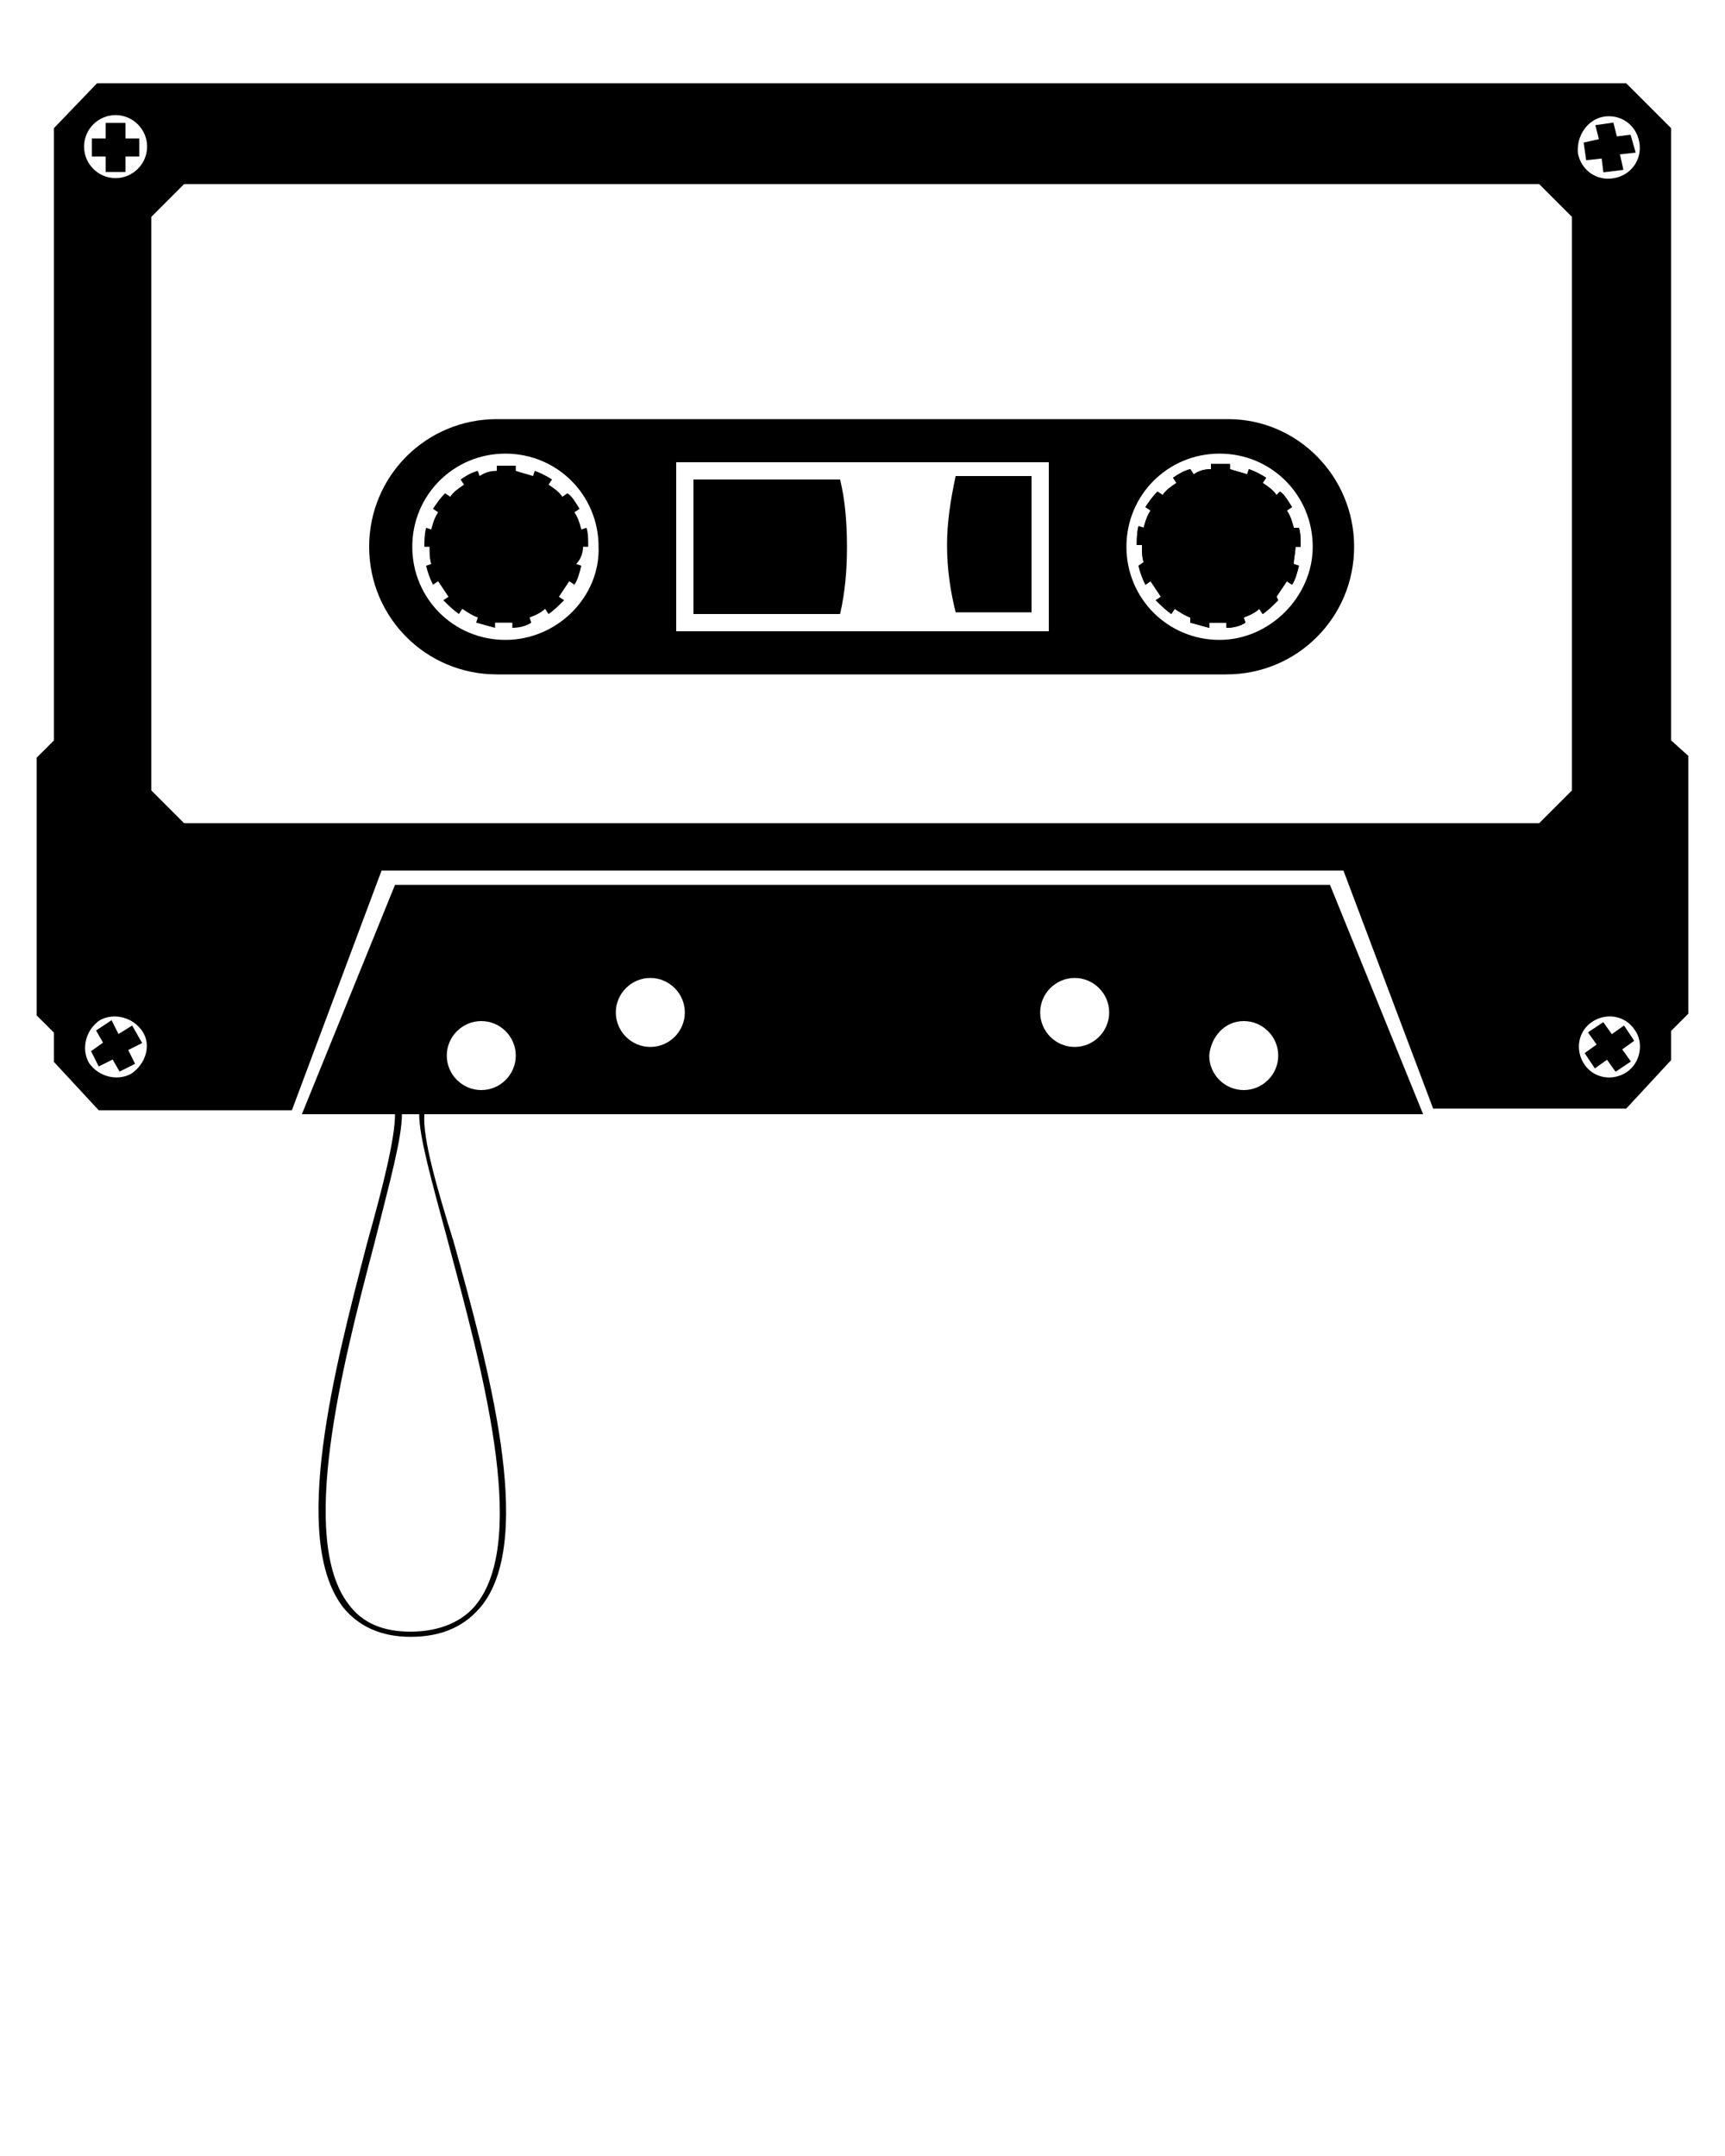 <?xml version="1.0" encoding="utf-8"?>
<!-- Generator: Adobe Illustrator 21.0.0, SVG Export Plug-In . SVG Version: 6.00 Build 0)  -->
<svg version="1.1" id="Calque_1" xmlns="http://www.w3.org/2000/svg" xmlns:xlink="http://www.w3.org/1999/xlink" x="0px" y="0px"
	 viewBox="0 0 100 125" style="enable-background:new 0 0 100 125;" xml:space="preserve">
<style type="text/css">
	.st0{stroke:#000000;stroke-width:0.346;stroke-miterlimit:10;}
</style>
<polygon class="st0" points="7.1,7.3 6.3,7.3 6.3,8.2 5.5,8.2 5.5,8.9 6.3,8.9 6.3,9.8 7.1,9.8 7.1,8.9 7.9,8.9 7.9,8.2 7.1,8.2 "/>
<polygon class="st0" points="6.8,60.2 6.4,59.4 5.8,59.8 6.2,60.5 5.5,61 5.8,61.6 6.6,61.2 7,61.9 7.6,61.6 7.2,60.8 8,60.4 
	7.6,59.7 "/>
<polygon class="st0" points="93.4,60.2 92.9,59.5 92.3,59.9 92.8,60.6 92.1,61.1 92.5,61.7 93.2,61.2 93.7,61.9 94.3,61.5 
	93.8,60.8 94.5,60.3 94.1,59.7 "/>
<path d="M33.8,31.7h0.3c0-0.4,0-0.8-0.1-1.1l-0.3,0.1c-0.1-0.4-0.2-0.7-0.4-1l0.3-0.2c-0.2-0.3-0.4-0.7-0.7-0.9l-0.3,0.2
	c-0.2-0.3-0.5-0.5-0.8-0.7l0.2-0.3c-0.3-0.2-0.7-0.4-1-0.5l-0.1,0.3c-0.3-0.1-0.7-0.2-1-0.3V27c-0.4,0-0.8,0-1.1,0v0.3
	c-0.4,0-0.7,0.1-1,0.3l-0.1-0.3c-0.4,0.1-0.7,0.3-1,0.5l0.2,0.3c-0.3,0.2-0.6,0.4-0.8,0.7l-0.3-0.2c-0.3,0.3-0.5,0.6-0.7,0.9
	l0.3,0.2c-0.2,0.3-0.3,0.6-0.4,1l-0.3-0.1c-0.1,0.4-0.1,0.8-0.1,1.1h0.3l0,0c0,0.4,0,0.7,0.1,1l-0.3,0.1c0.1,0.4,0.2,0.7,0.4,1.1
	l0.3-0.2c0.2,0.3,0.4,0.6,0.6,0.9l-0.3,0.2c0.3,0.3,0.5,0.5,0.9,0.8l0.2-0.3c0.3,0.2,0.6,0.4,0.9,0.5l-0.1,0.3
	c0.4,0.1,0.7,0.2,1.1,0.3v-0.3c0.2,0,0.4,0,0.5,0c0.2,0,0.3,0,0.5,0v0.3c0.4,0,0.8-0.1,1.1-0.3l-0.1-0.3c0.3-0.1,0.7-0.3,0.9-0.5
	l0.2,0.3c0.3-0.2,0.6-0.5,0.9-0.8l-0.3-0.2c0.2-0.3,0.4-0.6,0.6-0.9l0.3,0.2c0.2-0.3,0.3-0.7,0.4-1.1l-0.3-0.1
	C33.7,32.4,33.8,32,33.8,31.7z"/>
<path d="M75.1,31.7h0.3c0-0.4,0-0.8-0.1-1.1H75c-0.1-0.4-0.2-0.7-0.4-1l0.3-0.2c-0.2-0.3-0.4-0.7-0.7-0.9L74,28.7
	c-0.2-0.3-0.5-0.5-0.8-0.7l0.2-0.3c-0.3-0.2-0.7-0.4-1-0.5l-0.1,0.3c-0.3-0.1-0.7-0.2-1-0.3v-0.3c-0.4,0-0.8,0-1.1,0v0.3
	c-0.4,0-0.7,0.1-1,0.3L69,27.2c-0.4,0.1-0.7,0.3-1,0.5l0.2,0.3c-0.3,0.2-0.6,0.4-0.8,0.7l-0.3-0.2c-0.3,0.3-0.5,0.6-0.7,0.9l0.3,0.2
	c-0.2,0.3-0.3,0.6-0.4,1L66,30.5c-0.1,0.4-0.1,0.8-0.1,1.1h0.3l0,0c0,0.4,0,0.7,0.1,1L66,32.8c0.1,0.4,0.2,0.7,0.4,1.1l0.3-0.2
	c0.2,0.3,0.4,0.6,0.6,0.9L67,34.8c0.3,0.3,0.5,0.5,0.9,0.8l0.2-0.3c0.3,0.2,0.6,0.4,0.9,0.5v0.3c0.4,0.1,0.7,0.2,1.1,0.3v-0.3
	c0.2,0,0.4,0,0.5,0c0.2,0,0.3,0,0.5,0v0.3c0.4,0,0.8-0.1,1.1-0.3l-0.1-0.3c0.3-0.1,0.7-0.3,0.9-0.5l0.2,0.3c0.3-0.2,0.6-0.5,0.9-0.8
	L74,34.6c0.2-0.3,0.4-0.6,0.6-0.9l0.3,0.2c0.2-0.3,0.3-0.7,0.4-1.1L75,32.7C75,32.4,75.1,32,75.1,31.7z"/>
<path d="M75.1,31.7h0.3c0-0.4,0-0.8-0.1-1.1H75c-0.1-0.4-0.2-0.7-0.4-1l0.3-0.2c-0.2-0.3-0.4-0.7-0.7-0.9L74,28.7
	c-0.2-0.3-0.5-0.5-0.8-0.7l0.2-0.3c-0.3-0.2-0.7-0.4-1-0.5l-0.1,0.3c-0.3-0.1-0.7-0.2-1-0.3v-0.3c-0.4,0-0.8,0-1.1,0v0.3
	c-0.4,0-0.7,0.1-1,0.3L69,27.2c-0.4,0.1-0.7,0.3-1,0.5l0.2,0.3c-0.3,0.2-0.6,0.4-0.8,0.7l-0.3-0.2c-0.3,0.3-0.5,0.6-0.7,0.9l0.3,0.2
	c-0.2,0.3-0.3,0.6-0.4,1L66,30.5c-0.1,0.4-0.1,0.8-0.1,1.1h0.3l0,0c0,0.4,0,0.7,0.1,1L66,32.8c0.1,0.4,0.2,0.7,0.4,1.1l0.3-0.2
	c0.2,0.3,0.4,0.6,0.6,0.9L67,34.8c0.3,0.3,0.5,0.5,0.9,0.8l0.2-0.3c0.3,0.2,0.6,0.4,0.9,0.5v0.3c0.4,0.1,0.7,0.2,1.1,0.3v-0.3
	c0.2,0,0.4,0,0.5,0c0.2,0,0.3,0,0.5,0v0.3c0.4,0,0.8-0.1,1.1-0.3l-0.1-0.3c0.3-0.1,0.7-0.3,0.9-0.5l0.2,0.3c0.3-0.2,0.6-0.5,0.9-0.8
	L74,34.6c0.2-0.3,0.4-0.6,0.6-0.9l0.3,0.2c0.2-0.3,0.3-0.7,0.4-1.1L75,32.7C75,32.4,75.1,32,75.1,31.7z"/>
<path d="M71.2,24.3H28.8c-4.1,0-7.4,3.3-7.4,7.4l0,0c0,4.1,3.3,7.4,7.4,7.4h42.3c4.1,0,7.4-3.3,7.4-7.4l0,0
	C78.5,27.6,75.2,24.3,71.2,24.3z M29.3,37.1c-3,0-5.4-2.4-5.4-5.4s2.4-5.4,5.4-5.4s5.4,2.4,5.4,5.4C34.8,34.6,32.3,37.1,29.3,37.1z
	 M60.8,36.6H39.2v-9.8h21.6C60.8,26.8,60.8,36.6,60.8,36.6z M70.7,37.1c-3,0-5.4-2.4-5.4-5.4s2.4-5.4,5.4-5.4s5.4,2.4,5.4,5.4
	C76.1,34.6,73.6,37.1,70.7,37.1z"/>
<path d="M54.9,31.6c0,1.4,0.2,2.7,0.5,3.9h4.4v-7.9h-4.4C55.1,29,54.9,30.3,54.9,31.6z"/>
<path d="M40.2,35.6h8.5c0.3-1.3,0.4-2.6,0.4-3.9c0-1.3-0.1-2.7-0.4-3.9h-8.5V35.6z"/>
<g>
	<polygon class="st0" points="92.1,9.1 93,9 93.1,9.8 93.9,9.7 93.7,8.8 94.6,8.7 94.4,8 93.6,8.1 93.4,7.3 92.7,7.4 92.9,8.2 
		92,8.4 	"/>
	<path class="st0" d="M96.7,43V7.5L94.2,5H5.7L3.3,7.5V43l-1,1v14.8l1,1v1.7l2.5,2.7h11L22,50.3h56l5.2,13.8h11l2.5-2.7v-1.7l1-1
		V43.9L96.7,43z M92.9,6.6C94,6.4,95,7.1,95.2,8.2s-0.5,2.1-1.6,2.3c-1.1,0.2-2.1-0.5-2.3-1.6C91.2,7.8,91.9,6.8,92.9,6.6z
		 M7.7,62.4c-0.9,0.5-2.1,0.2-2.7-0.7c-0.5-0.9-0.2-2.1,0.7-2.7c0.9-0.5,2.1-0.2,2.7,0.7C9,60.6,8.6,61.8,7.7,62.4z M6.7,10.5
		c-1.1,0-2-0.9-2-2s0.9-2,2-2s2,0.9,2,2S7.8,10.5,6.7,10.5z M91.3,45.9l-2,2H10.6l-2-2V12.5l2-2h78.7l2,2
		C91.3,12.5,91.3,45.9,91.3,45.9z M94.4,62.3c-0.9,0.6-2.1,0.4-2.7-0.5s-0.4-2.1,0.5-2.7c0.9-0.6,2.1-0.4,2.7,0.5
		C95.5,60.4,95.3,61.7,94.4,62.3z"/>
</g>
<path d="M24.6,64.6h57.9l-5.4-13.3H22.9l-5.4,13.3h5.4c0,1.4-0.7,4.2-1.6,7.4c-1.9,7.3-4.5,17.2-1.4,21.2c0.9,1.1,2.2,1.7,3.9,1.7
	c1.8,0,3.2-0.6,4.2-1.9c3-4,0.3-13.8-1.7-21C25.3,68.8,24.5,66,24.6,64.6z M72.1,59.2c1.1,0,2,0.9,2,2s-0.9,2-2,2s-2-0.9-2-2
	C70.2,60.1,71,59.2,72.1,59.2z M62.3,56.7c1.1,0,2,0.9,2,2s-0.9,2-2,2s-2-0.9-2-2C60.3,57.6,61.2,56.7,62.3,56.7z M37.7,56.7
	c1.1,0,2,0.9,2,2s-0.9,2-2,2s-2-0.9-2-2C35.7,57.6,36.6,56.7,37.7,56.7z M27.9,59.2c1.1,0,2,0.9,2,2s-0.9,2-2,2s-2-0.9-2-2
	C25.9,60.1,26.8,59.2,27.9,59.2z M27.7,92.9c-0.8,1.1-2.2,1.7-3.9,1.7c-1.6,0-2.8-0.5-3.6-1.6c-2.9-3.8-0.4-13.7,1.5-20.9
	c0.9-3.6,1.6-6.1,1.6-7.5h1c0,1.3,0.7,3.8,1.7,7.5C27.9,79.2,30.6,89,27.7,92.9z"/>
</svg>
